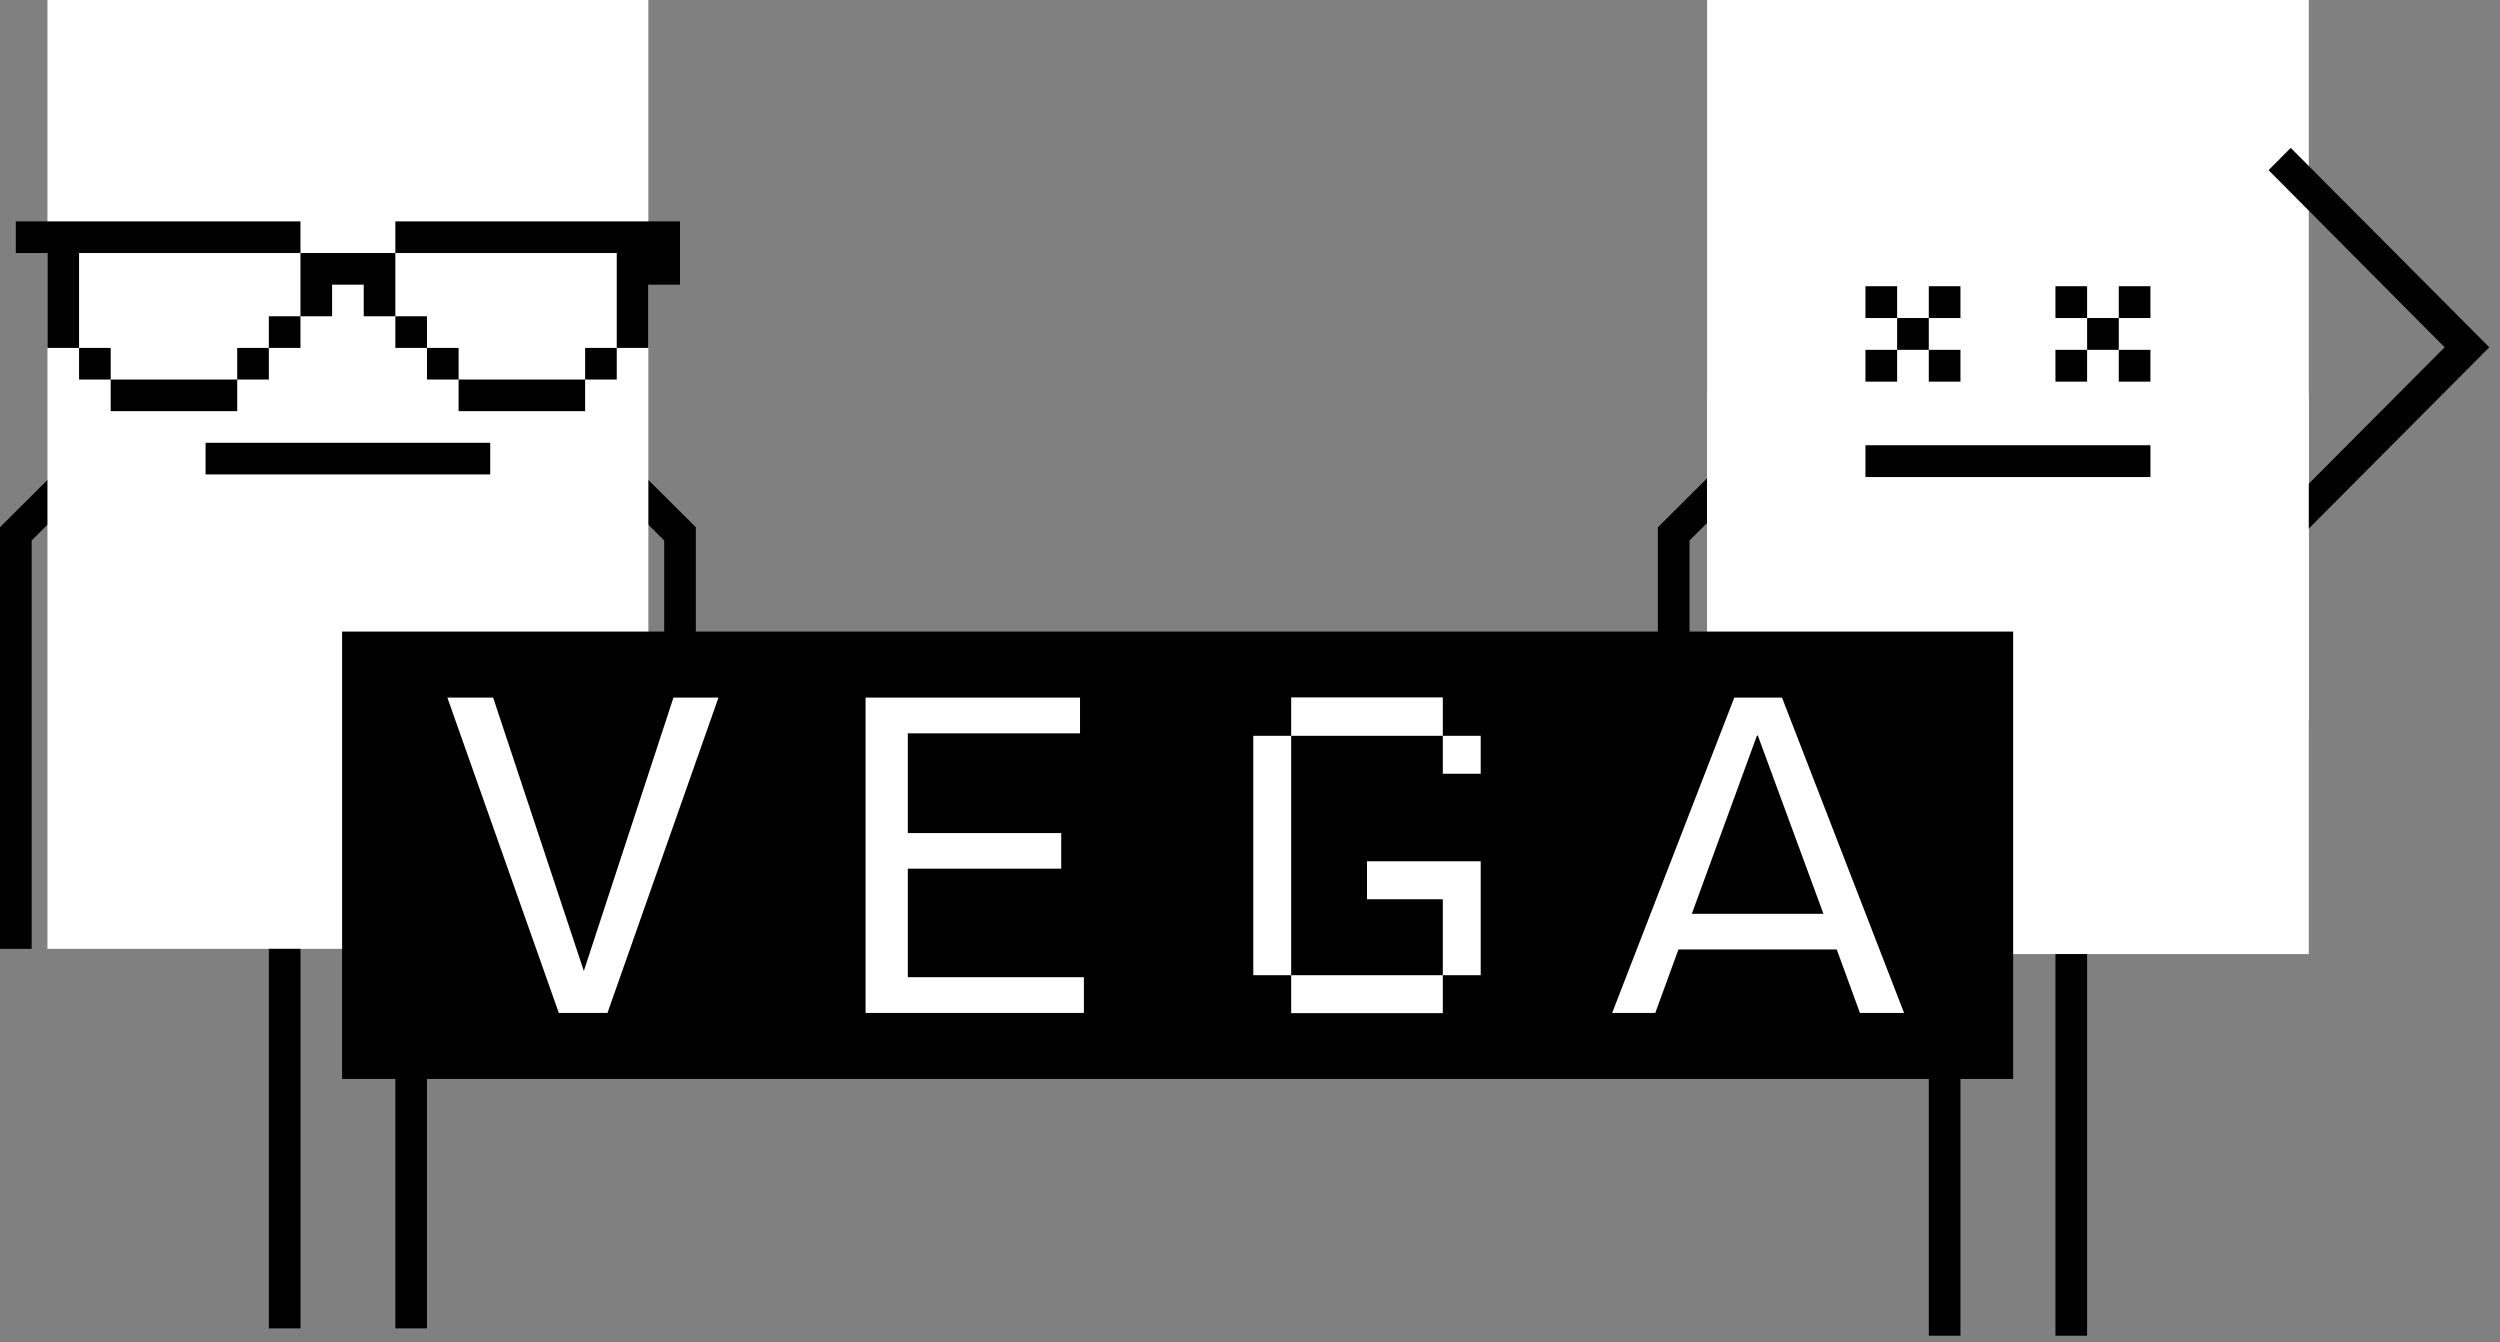 <svg width="190" height="102" viewBox="0 0 190 102" fill="none" xmlns="http://www.w3.org/2000/svg">
<rect x="0" y="0" width="190" height="102" fill="#808080" stroke="none"/>
<path d="M2.404 72.112V41.08L5.649 37.835L25.527 61.632L27.354 60.093L5.817 34.277L0 40.07V72.112H2.404Z" fill="black"/>
<path d="M52.882 72.112V40.07L47.065 34.277L25.528 60.093L27.355 61.632L47.234 37.835L50.479 41.08V72.112H52.882Z" fill="black"/>
<path d="M49.276 0H3.606V72.112H49.276V0Z" fill="white"/>
<path d="M22.836 72.112H20.432V100.957H22.836V72.112Z" fill="black"/>
<path d="M32.45 72.112H30.047V100.957H32.45V72.112Z" fill="black"/>
<path d="M37.257 33.652H15.624V36.056H37.257V33.652Z" fill="black"/>
<path d="M30.046 19.23H27.643H25.239H22.835V21.634V24.037H25.239V21.634H27.643V24.037H30.046V21.634V19.23Z" fill="black"/>
<path d="M32.45 24.037H30.047V26.441H32.45V24.037Z" fill="black"/>
<path d="M34.854 26.441H32.45V28.845H34.854V26.441Z" fill="black"/>
<path d="M44.469 28.845H34.854V31.248H44.469V28.845Z" fill="black"/>
<path d="M46.873 26.441H44.469V28.845H46.873V26.441Z" fill="black"/>
<path d="M49.276 16.826H46.873H30.047V19.23H46.873V26.441H49.276V21.634H51.68V19.23V16.826H49.276Z" fill="black"/>
<path d="M22.836 24.037H20.432V26.441H22.836V24.037Z" fill="black"/>
<path d="M20.432 26.441H18.028V28.845H20.432V26.441Z" fill="black"/>
<path d="M18.028 28.845H8.413V31.248H18.028V28.845Z" fill="black"/>
<path d="M8.413 26.441H6.009V28.845H8.413V26.441Z" fill="black"/>
<path d="M22.835 19.23V16.826H6.009H3.605H1.202V19.23H3.605V26.441H6.009V19.23H22.835Z" fill="black"/>
<path d="M126 72.112V40.07L131.817 34.277L153.354 60.093L151.528 61.632L131.649 37.835L128.404 41.08V72.112H126Z" fill="black"/>
<path d="M175.467 0H129.742V72.51H175.467V0Z" fill="white"/>
<path d="M144.181 21.753H141.774V24.17H144.181V21.753Z" fill="black"/>
<path d="M146.588 24.17H144.181V26.587H146.588V24.17Z" fill="black"/>
<path d="M148.995 26.587H146.588V29.004H148.995V26.587Z" fill="black"/>
<path d="M144.181 26.587H141.774V29.004H144.181V26.587Z" fill="black"/>
<path d="M148.995 21.753H146.588V24.17H148.995V21.753Z" fill="black"/>
<path d="M158.62 21.753H156.214V24.17H158.62V21.753Z" fill="black"/>
<path d="M161.027 24.17H158.621V26.587H161.027V24.17Z" fill="black"/>
<path d="M163.433 26.587H161.027V29.004H163.433V26.587Z" fill="black"/>
<path d="M158.62 26.587H156.214V29.004H158.62V26.587Z" fill="black"/>
<path d="M163.433 21.753H161.027V24.17H163.433V21.753Z" fill="black"/>
<path d="M163.434 33.838H141.774V36.255H163.434V33.838Z" fill="black"/>
<path d="M172.411 12.931L185.792 26.394L172.411 39.832L174.096 41.548L189.185 26.394L174.096 11.239L172.411 12.931Z" fill="black"/>
<path d="M135.397 29.898H129.742V54.745H135.397V29.898Z" fill="white"/>
<path d="M175.467 29.898H169.812V54.745H175.467V29.898Z" fill="white"/>
<path d="M146.588 72.51V101.514H148.995V72.51" fill="black"/>
<path d="M156.214 72.51V101.514H158.62V72.51" fill="black"/>
<rect x="26" y="48" width="127" height="34" fill="black"/>
<g clip-path="url(#clip0_5836_71)">
<path d="M44.371 73.794L51.182 53.019H54.603L46.167 76.984H42.471L34 53.019H37.479L44.371 73.794Z" fill="white"/>
<path d="M68.994 66.019V74.268H82.376V76.984H65.782V53.019H82.082V55.735H68.994V63.311H80.653V66.019H68.994Z" fill="white"/>
<path d="M95.25 55.92H98.129V74.115H95.25V55.92ZM109.654 53V55.92H98.129V53H109.654ZM98.129 77V74.115H109.654V77H98.129ZM112.534 74.115H109.654V68.346H103.892V65.456H112.534V74.115ZM112.534 55.92V58.804H109.654V55.92H112.534Z" fill="white"/>
<path d="M144.71 76.984H141.356L139.592 72.158H127.562L125.801 76.984H122.522L131.807 53.019H135.433L144.71 76.984ZM133.528 55.904L128.579 69.448H138.581L133.597 55.904H133.528Z" fill="white"/>
</g>
<defs>
<clipPath id="clip0_5836_71">
<rect width="110.71" height="24" fill="white" transform="translate(34 53)"/>
</clipPath>
</defs>
</svg>
